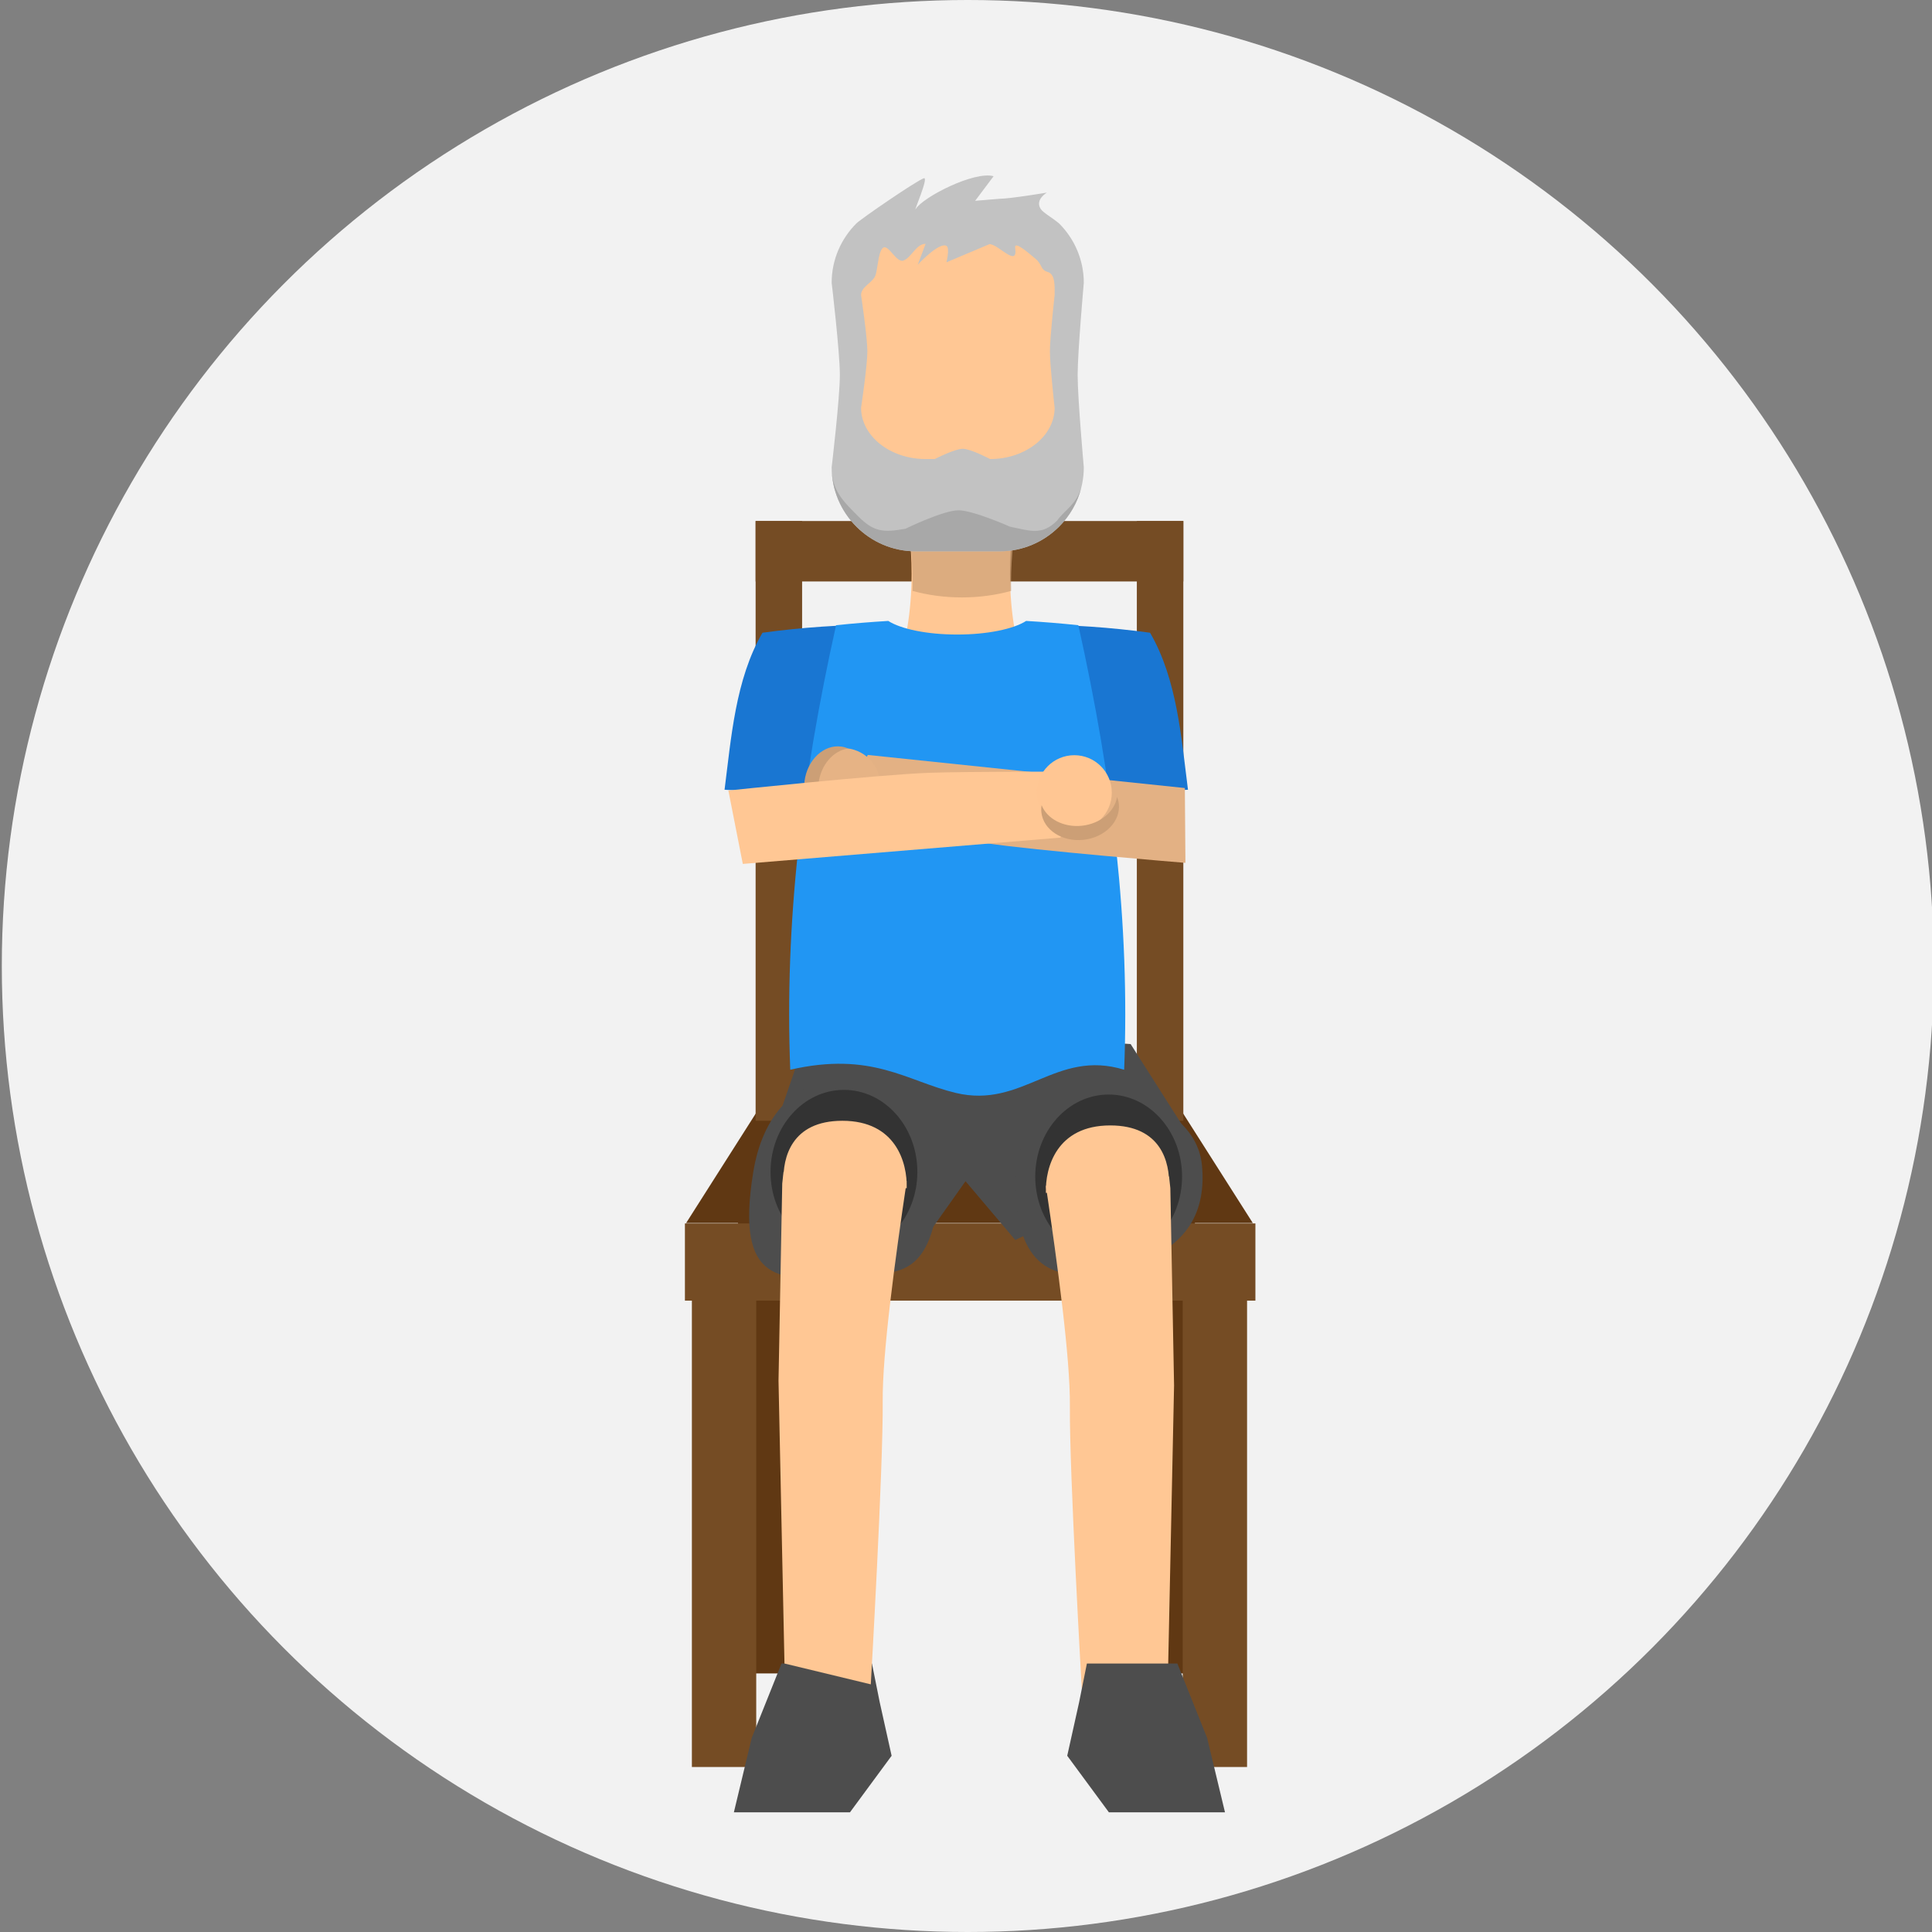 <?xml version="1.0" encoding="utf-8"?>
<!-- Generator: Adobe Illustrator 23.0.1, SVG Export Plug-In . SVG Version: 6.00 Build 0)  -->
<svg version="1.1" xmlns="http://www.w3.org/2000/svg" xmlns:xlink="http://www.w3.org/1999/xlink" x="0px" y="0px"
	 viewBox="0 0 1068 1068" style="enable-background:new 0 0 1068 1068;" xml:space="preserve">
<rect x="0" y="0" width="1068" height="1068" fill="#808080" stroke="none"/>
<style type="text/css">
	.st0{fill:#F2F2F2;}
	.st1{fill:#603813;}
	.st2{fill:#754C24;}
	.st3{fill:#4D4D4D;}
	.st4{fill:#333333;}
	.st5{fill:#CCCCCC;}
	.st6{fill:#FFC794;}
	.st7{fill:#FBB03B;}
	.st8{fill:#1976D2;}
	.st9{opacity:0.69;fill:#CC9F76;}
	.st10{fill:#C2C2C2;}
	.st11{fill:#A8A8A8;}
	.st12{fill:#2196F3;}
	.st13{fill:#E3B184;}
	.st14{fill:#E6B385;}
	.st15{fill:#CC9F76;}
	.st16{fill:#FFC693;}
</style>
<g id="Capa_14">
	<circle class="st0" cx="535" cy="534" r="534"/>
</g>
<g id="silla">
	<rect x="624.97" y="659.62" class="st1" width="35.57" height="265.44"/>
	<rect x="407.96" y="659.62" class="st1" width="35.57" height="265.44"/>
	<rect x="378.62" y="676.31" class="st2" width="315.36" height="42.68"/>
	<rect x="382.47" y="685.32" class="st2" width="35.57" height="291.47"/>
	<rect x="653.8" y="685.32" class="st2" width="35.57" height="291.47"/>
	<g>
		<path class="st1" d="M692.56,676.1c-104.43,0-208.86,0-313.29,0c13.62-21.42,27.24-42.83,40.86-64.25c77.19,0,154.37,0,231.56,0
			C665.32,633.26,678.94,654.68,692.56,676.1z"/>
	</g>
	<rect x="417.7" y="288.02" class="st2" width="236.44" height="33.41"/>
	<rect x="417.7" y="288.02" class="st2" width="25.7" height="331.53"/>
	<rect x="628.44" y="288.02" class="st2" width="25.7" height="331.53"/>
	<rect x="523.07" y="288.02" class="st2" width="25.7" height="331.53"/>
</g>
<g id="Inferior_sentado">
	<polyline class="st3" points="510.73,685.47 533.73,652.97 561.24,685.47 662.81,636.57 625.01,577.15 447.9,566.87 417.7,654.25 	
		"/>
	<path class="st3" d="M519.21,659.39c-5.33,50.08-24.95,43.72-51.4,45.88c-35.98,2.95-61.68,5.52-51.4-57.45
		c5.11-31.31,23.01-51.4,51.4-51.4C496.2,596.42,522.57,627.84,519.21,659.39z"/>
	<ellipse class="st4" cx="466.53" cy="647.83" rx="40.58" ry="45.35"/>
	<path class="st5" d="M466.08,636.57"/>
	<path class="st6" d="M465.64,619.56c29.56,0,35.98,23.13,35.58,37.27l-68.1-3.85C432.71,640.12,437.37,619.56,465.64,619.56z"/>
	<path class="st7" d="M499.47,760.8"/>
	<path class="st7" d="M499.47,769.36"/>
	<polygon class="st3" points="432.01,919.58 482.01,919.58 486.3,940.97 492.88,970.58 469.85,1001.85 432.01,1001.85 
		405.68,1001.85 415.55,960.71 	"/>
	<path class="st6" d="M432.42,654.25l-2.06,109.02l3.29,156.31l47.72,11.52c0,0,6.9-120,6.58-156.31
		c-0.23-26.61,6.75-77.93,13.27-121.82c-11.57-1.29-23.18-2.57-36.62-2.57c-11.42,0-21.68-1.15-31.48-2.57L432.42,654.25"/>
	<path class="st3" d="M561.46,655.54c0.16,48.83,25.99,53.53,51.4,45.88c4.12-1.24,56.75-4.82,51.56-57.45
		c-2.41-24.42-29.58-39.8-57.83-39.84C578.2,604.1,561.35,623.81,561.46,655.54z"/>
	<ellipse class="st4" cx="612.86" cy="650.4" rx="40.58" ry="45.35"/>
	<path class="st6" d="M613.74,622.13c-29.56,0-35.98,23.13-35.58,37.27l68.1-3.85C646.67,642.69,642.01,622.13,613.74,622.13z"/>
	<path class="st7" d="M564.5,763.37"/>
	<path class="st7" d="M564.5,771.93"/>
	<path class="st6" d="M646.96,656.82l2.06,109.02l-3.29,156.31l-47.72,11.52c0,0-6.9-120-6.58-156.31
		c0.23-26.61-6.75-77.93-13.27-121.82c11.57-1.29,23.18-2.57,36.62-2.57c11.42,0,21.68-1.15,31.48-2.57L646.96,656.82"/>
	<polygon class="st3" points="650.84,919.58 600.83,919.58 596.54,940.97 589.96,970.58 613,1001.85 650.84,1001.85 677.17,1001.85 
		667.29,960.71 	"/>
</g>
<g id="Superior_sentado">
	<path class="st8" d="M481.88,360.59c0-5.52,2.01-10.73,5.57-15.34c-22.04,0.04-44.08,1.54-65.96,4.52
		c-14.98,25.77-17.3,58.3-20.96,86.79c38.82,1.87,90.92,19.14,124-8.26c0.35-11.39,0.54-22.75,0.59-34.11
		C500.57,391.45,481.88,377.45,481.88,360.59z"/>
	<path class="st8" d="M575.36,360.59c0-5.52-2.01-10.73-5.57-15.34c22.04,0.04,44.08,1.54,65.96,4.52
		c14.98,25.77,17.3,58.3,20.96,86.79c-38.82,1.87-90.92,19.14-124-8.26c-0.35-11.39-0.54-22.75-0.59-34.11
		C556.67,391.45,575.36,377.45,575.36,360.59z"/>
	<path class="st6" d="M558.33,317.22c0-15.77,1.91-30.52,5.21-43.06h-64.82c3.31,12.54,5.21,27.28,5.21,43.06
		c0,21.15-3.43,40.44-9.07,55.06v3.86h73.65v-1.05C562.22,360.17,558.33,339.75,558.33,317.22z"/>
	<path class="st9" d="M564.11,279.26h-64.82c3.31,12.54,5.21,27.28,5.21,43.06c0,1.45-0.02,2.9-0.05,4.33
		c8.4,2.31,17.6,3.6,27.25,3.6c9.65,0,18.85-1.28,27.24-3.6c-0.03-1.44-0.05-2.88-0.05-4.33C558.9,306.54,560.8,291.8,564.11,279.26
		z"/>
	<path class="st10" d="M552.66,304.76h-23.23h-23.23c-12.78,0-24.39-5.23-32.81-13.65s-13.65-20.04-13.65-32.81
		c0,0,4.53-38.19,4.53-50.99c0-12.8-4.53-50.99-4.53-50.99c0-12.78,5.23-24.39,13.65-32.81c2.58-2.58,33.45-23.78,37.34-24.98
		c2.85-0.88-6.02,19.42-4.53,17c4.05-6.6,32.35-21.09,43.06-18.13l-10.2,13.6l13.6-1.13c5.67,0,26.06-3.4,26.06-3.4
		s-6.78,3.85-3.4,9.07c1.32,2.04,6.34,4.78,10.15,7.98c8.42,8.42,13.65,20.04,13.65,32.81c0,0-3.4,38.21-3.4,50.99
		c0,12.78,3.4,50.99,3.4,50.99c0,12.78-5.23,24.39-13.65,32.81C577.05,299.53,565.44,304.76,552.66,304.76z"/>
	<path class="st11" d="M584.39,287.76c-8.42,8.42-14.73,5.67-26.06,3.4c0,0-20.11-8.96-28.33-9.07c-8.41-0.1-29.46,10.2-29.46,10.2
		c-12.46,2.27-17.64,1.62-26.06-6.8c-8.42-8.42-14.73-14.42-14.73-27.2c0,12.78,5.23,24.39,13.65,32.81
		c8.42,8.42,20.04,13.65,32.81,13.65h23.23h23.23c12.78,0,24.39-5.23,32.81-13.65c5.9-5.9,10.22-13.37,12.29-21.71
		C595.02,278.94,588.72,281.7,584.39,287.76z"/>
	<path class="st6" d="M547.33,253.76c0,0-10.67-5.64-15.07-5.67c-4.49-0.03-15.51,5.67-15.51,5.67h-5.08
		c-9.81,0-18.72-3.19-25.19-8.33c-6.46-5.14-10.48-12.23-10.48-20.03c0,0,3.48-23.32,3.48-31.13c0-7.81-3.48-31.13-3.48-31.13
		c0-4.36,5.3-6.31,7.53-10.01c1.76-2.92,1.68-13.81,4.53-16.08c3.02-2.4,7.4,8.41,11.33,6.99c4.48-1.62,7.04-9.25,12.27-9.25
		l-4.33,11.53c0,0,11.69-12.65,15.86-10.39c1.99,1.08,0,9.07,0,9.07l23.8-10.04c4.9,0,15.86,13.44,14.18,2.08
		c-0.66-4.45,8.16,3.46,11.34,6.09c3.61,2.99,2.67,6.1,6.59,7.19c4.42,1.24,3.89,8.22,3.89,12.84c0,0-2.61,23.33-2.61,31.13
		s2.61,31.13,2.61,31.13c0,7.8-4.01,14.89-10.48,20.03C566.05,250.57,557.14,253.76,547.33,253.76z"/>
	<path class="st12" d="M596.11,345.62c-9.6-1.02-19.22-1.8-28.86-2.37c-6.93,4.45-21.39,7.52-38.11,7.52
		c-16.73,0-31.19-3.07-38.11-7.52c-9.64,0.58-19.27,1.36-28.86,2.37c-18.97,85.11-28.52,164.82-25.32,245.72
		c45.1-10.34,64.4,6.29,91.36,12.79c37.27,9,55.26-24.42,93.22-12.79C624.63,510.43,615.08,430.73,596.11,345.62z"/>
	<path class="st13" d="M655.3,476.98c0,0-82.95-6.73-110.96-10.98c-20.28-3.08-81-14.63-81-14.63l16.35-34.04l175.29,18.29
		L655.3,476.98z"/>
	<circle class="st14" cx="465.95" cy="434.27" r="20.73"/>
	<path class="st15" d="M452.51,432.77c-1.34,10.16,3.34,19.41,10.83,22.6c-1.3,0.18-2.62,0.21-3.95,0.03
		c-9.65-1.28-16.2-11.87-14.64-23.66c1.56-11.79,10.64-20.31,20.29-19.04c1.34,0.18,2.61,0.55,3.81,1.06
		C460.78,414.89,453.85,422.61,452.51,432.77z"/>
	<path class="st6" d="M402.64,437c0,0,82.76-8.77,111.07-9.8c20.5-0.74,82.31-0.66,82.31-0.66l-9.75,36.48l-175.65,14.55L402.64,437
		z"/>
	<circle class="st16" cx="593.87" cy="438.2" r="20.73"/>
	<path class="st15" d="M598.13,456.46c10.19-1.11,18.06-7.86,19.38-15.89c0.48,1.22,0.83,2.49,0.97,3.83
		c1.05,9.67-7.68,18.56-19.5,19.84c-11.82,1.29-22.26-5.51-23.31-15.19c-0.15-1.34-0.09-2.66,0.13-3.95
		C578.8,452.66,587.94,457.56,598.13,456.46z"/>
</g>
</svg>
